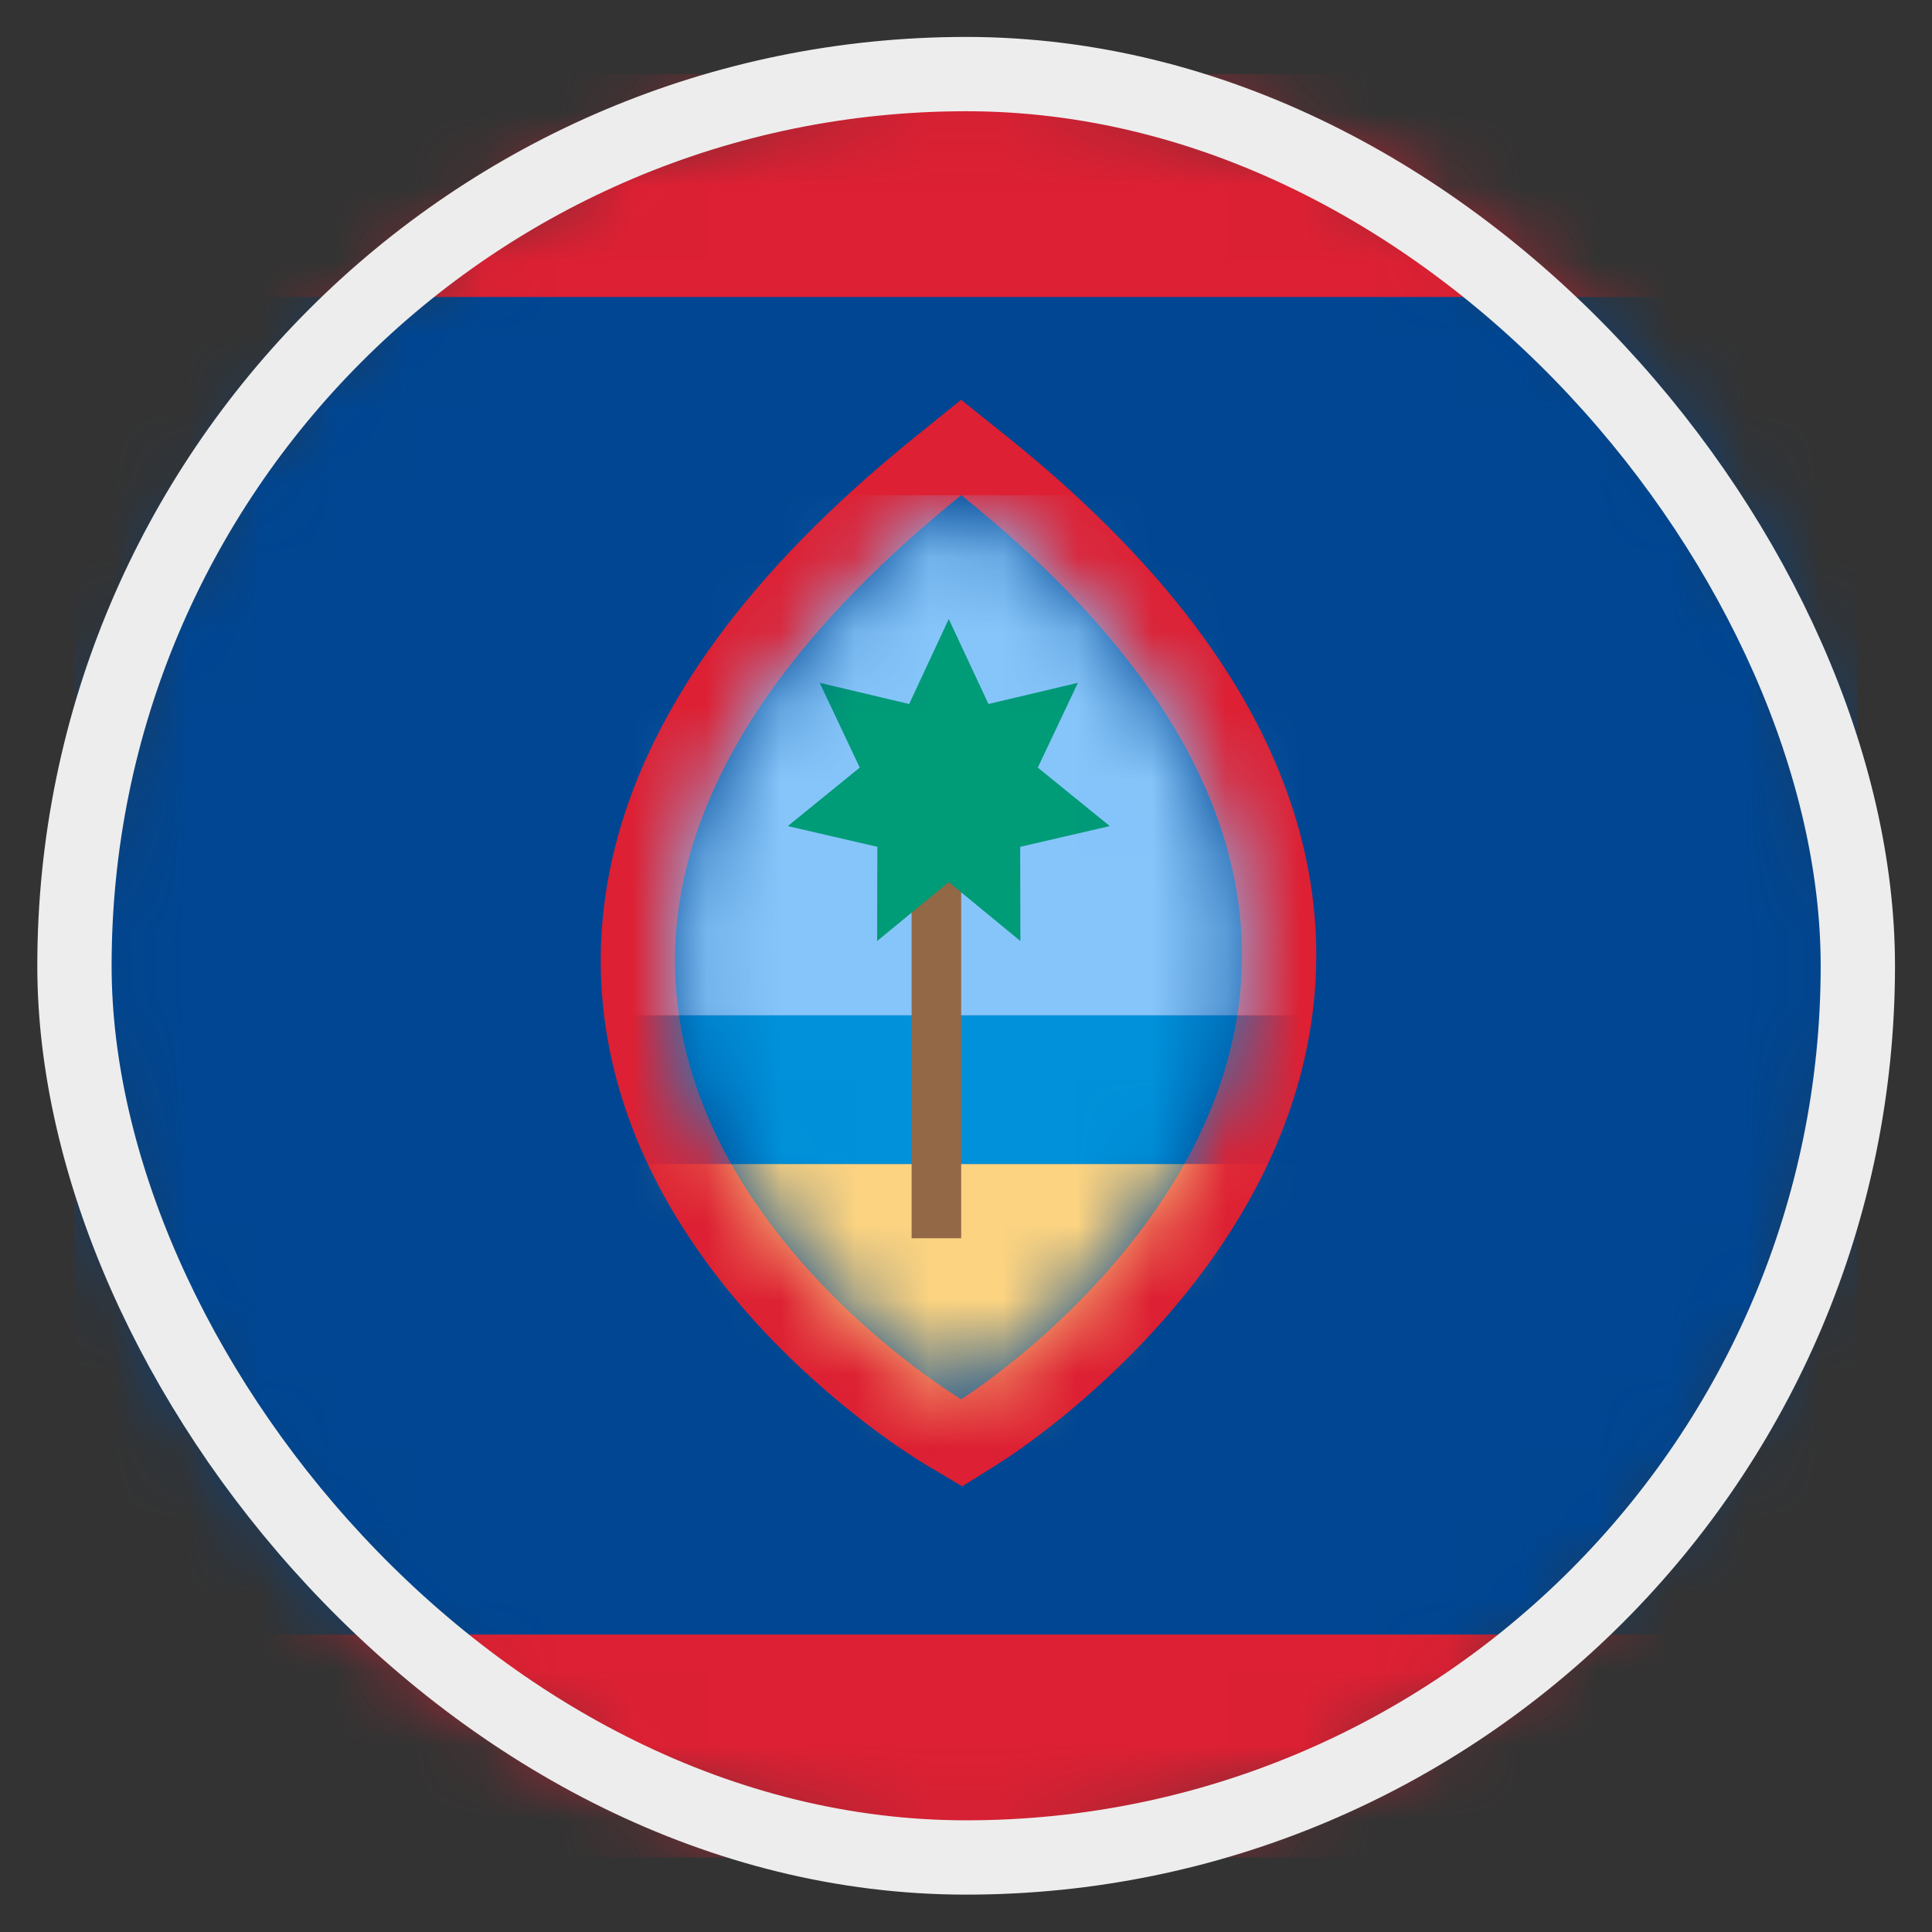 <svg width="26" height="26" viewBox="0 0 26 26" fill="none" xmlns="http://www.w3.org/2000/svg">
<rect x="0" y="0" width="26" height="26" fill="#333333" stroke="none"/>
<mask id="mask0_4812_146275" style="mask-type:alpha" maskUnits="userSpaceOnUse" x="1" y="0" width="25" height="25">
<circle cx="13.002" cy="12.997" r="12" fill="#D9D9D9"/>
</mask>
<g mask="url(#mask0_4812_146275)">
<rect x="1.002" y="0.997" width="24" height="24" fill="#DD2033"/>
<rect x="1.002" y="3.997" width="24" height="18" fill="#004692"/>
<path fill-rule="evenodd" clip-rule="evenodd" d="M12.934 5.38L13.563 5.884C15.795 7.679 17.016 9.46 17.487 11.185C17.961 12.925 17.637 14.482 17.023 15.747C16.417 16.995 15.523 17.974 14.806 18.629C14.444 18.96 14.117 19.217 13.878 19.393C13.759 19.481 13.66 19.549 13.59 19.597C13.555 19.621 13.526 19.64 13.506 19.653C13.495 19.66 13.487 19.665 13.48 19.669L13.473 19.674L13.47 19.676L13.468 19.677C13.468 19.677 13.467 19.678 12.936 18.831C12.936 18.831 21.436 13.497 12.936 6.664C4.269 13.664 12.936 18.831 12.936 18.831C12.424 19.69 12.424 19.689 12.423 19.689L12.422 19.688L12.419 19.686L12.411 19.681C12.404 19.678 12.396 19.672 12.385 19.666C12.364 19.653 12.335 19.635 12.299 19.611C12.227 19.565 12.127 19.498 12.005 19.413C11.761 19.241 11.428 18.99 11.058 18.666C10.326 18.024 9.412 17.061 8.792 15.819C8.162 14.56 7.832 13.003 8.316 11.252C8.795 9.519 10.037 7.72 12.308 5.886L12.934 5.38ZM12.936 18.831L13.467 19.678L12.949 20.003L12.424 19.69L12.936 18.831Z" fill="#DD2033"/>
<mask id="mask1_4812_146275" style="mask-type:alpha" maskUnits="userSpaceOnUse" x="9" y="6" width="8" height="13">
<path d="M12.936 6.664C21.436 13.497 12.936 18.831 12.936 18.831C12.936 18.831 4.269 13.664 12.936 6.664Z" fill="#FBD381"/>
</mask>
<g mask="url(#mask1_4812_146275)">
<rect x="8.268" y="15.664" width="9.333" height="4" fill="#FBD381"/>
<rect x="8.268" y="13.664" width="9.333" height="2" fill="#0091DA"/>
<rect x="8.268" y="6.664" width="9.333" height="7" fill="#86C5FA"/>
<rect x="12.268" y="10.664" width="0.667" height="6" fill="#936846"/>
<path d="M12.768 8.331L13.302 9.474L14.506 9.189L13.966 10.33L14.935 11.117L13.729 11.396L13.732 12.664L12.768 11.871L11.804 12.664L11.807 11.396L10.602 11.117L11.57 10.33L11.031 9.189L12.235 9.474L12.768 8.331Z" fill="#009B77"/>
</g>
</g>
<rect x="1.002" y="0.997" width="24" height="24" rx="12" stroke="#EDEDED"/>
</svg>
